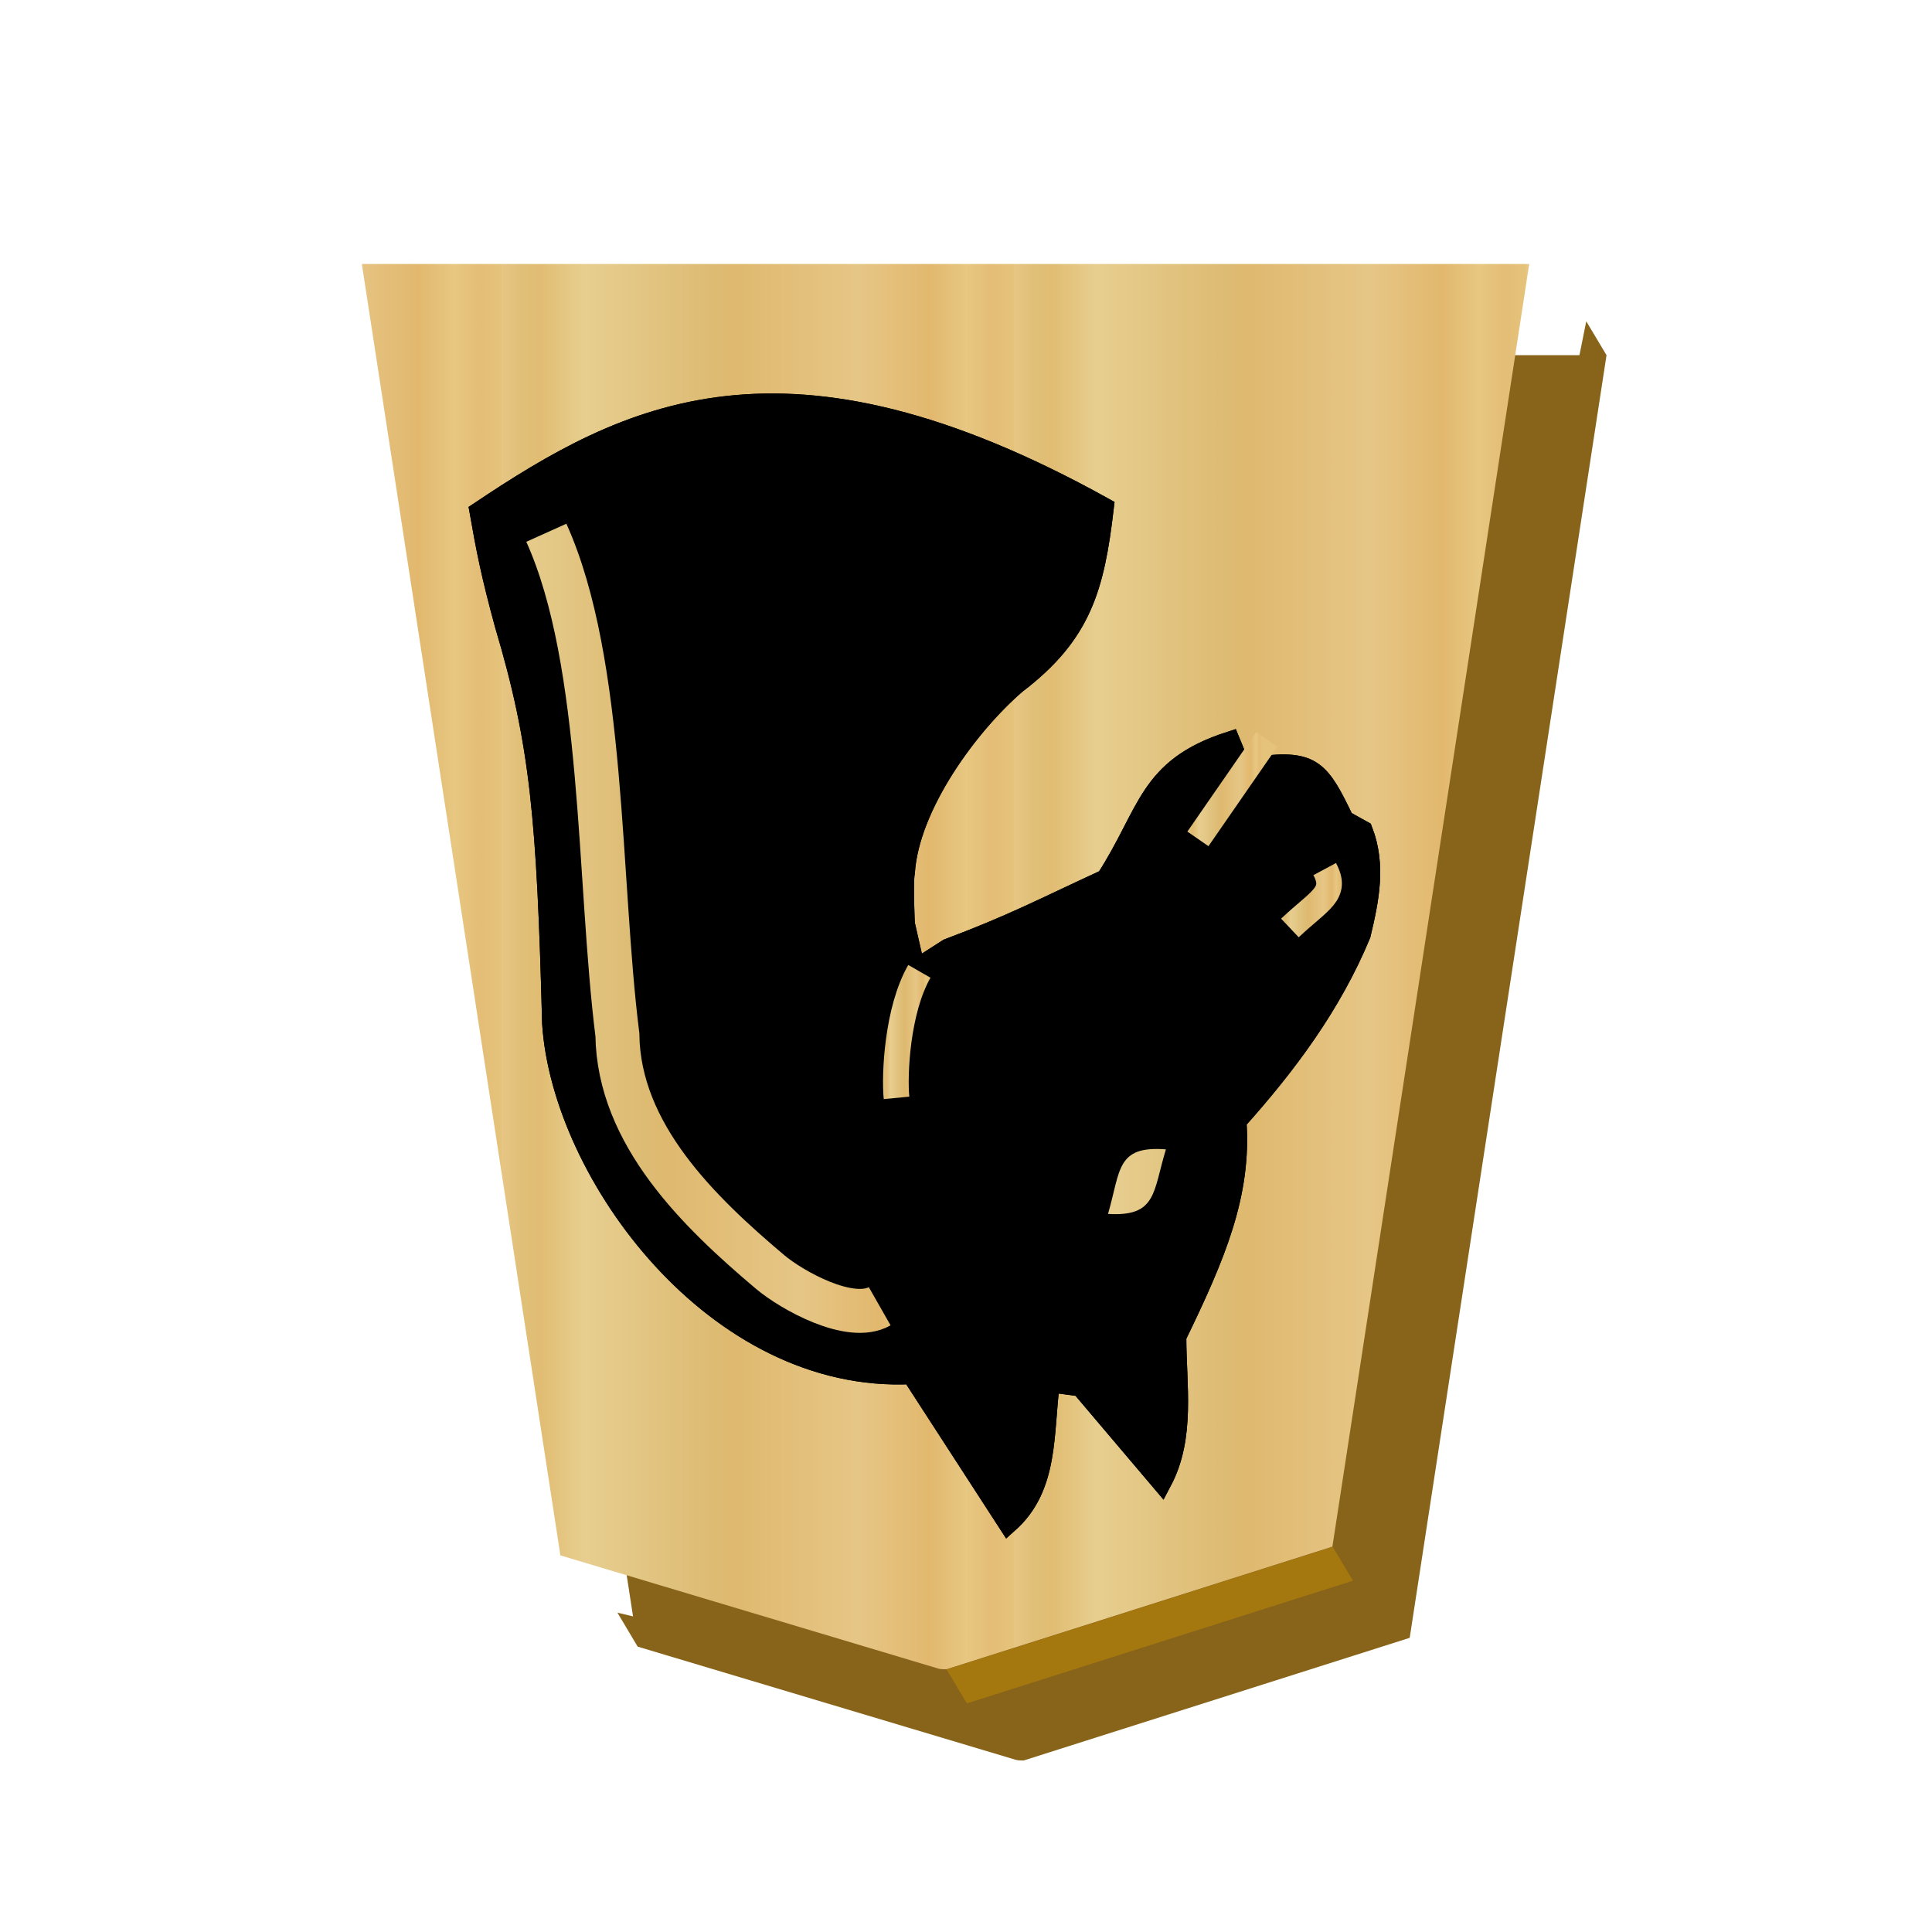 <svg viewBox="0 0 60 60" xmlns="http://www.w3.org/2000/svg" xmlns:xlink="http://www.w3.org/1999/xlink"><linearGradient id="a" gradientUnits="userSpaceOnUse" x1="-96.59" x2="-93.377" xlink:href="#f" y1="92.733" y2="92.733"/><linearGradient id="b" gradientUnits="userSpaceOnUse" x1="-134.375" x2="-104.096" xlink:href="#f" y1="82.638" y2="82.638"/><linearGradient id="c" gradientUnits="userSpaceOnUse" spreadMethod="repeat" x1="-136.475" x2="-99.186" xlink:href="#f" y1="99.718" y2="99.718"/><linearGradient id="d" gradientUnits="userSpaceOnUse" x1="373.592" x2="376.533" xlink:href="#f" y1="89.663" y2="89.663"/><linearGradient id="e" gradientUnits="userSpaceOnUse" spreadMethod="repeat" x1="-57.446" x2="-39.653" xlink:href="#f" y1="-2.331" y2="-2.331"/><linearGradient id="f"><stop offset="0" stop-color="#e5c37b"/><stop offset=".042" stop-color="#e4bd76"/><stop offset=".093" stop-color="#e7c781"/><stop offset=".165" stop-color="#e2b86e"/><stop offset=".305" stop-color="#e6c686"/><stop offset=".539" stop-color="#dfb96f"/><stop offset=".586" stop-color="#ddbb73"/><stop offset=".84" stop-color="#e7ce8f"/><stop offset=".924" stop-color="#e1bd73"/><stop offset=".962" stop-color="#e0bf78"/><stop offset="1" stop-color="#e7c685"/></linearGradient><linearGradient id="g" gradientUnits="userSpaceOnUse" x1="14.606" x2="16.266" xlink:href="#f" y1="36.113" y2="36.113"/><filter id="h"><feGaussianBlur in="SourceAlpha" result="blur" stdDeviation="2"/><feOffset dx="2" dy="2" result="offsetBlur"/><feBlend in="SourceGraphic" in2="offsetBlur"/></filter><g fill="#654b13" filter="url(#h)" transform="matrix(.894 0 0 .894 -84.656 -17.119)"><path d="m147.797 28.31-.236 1.177h-39.613l6.736 43.812-.542-.129.703 1.18 13.139 3.933c.093.026.192.016.27.022l13.41-4.261 6.837-44.557z" fill="#876419"/></g><path d="m-37.3-31.01-13.408 4.26-6.837 44.558h40.553l-6.898-44.862-13.138-3.935c-.094-.026-.193-.015-.271-.021z" fill="url(#e)" transform="matrix(-.894 0 0 -.894 -3.954 24.118)"/><g stroke-width="1.386"><path d="m36.073 46.008c.737-1.39.45-2.978.45-4.504 1.214-2.5 2.035-4.423 1.867-6.693 1.577-1.756 2.963-3.627 3.86-5.791.257-1.072.478-2.145.065-3.217l-.579-.322c-.747-1.548-.967-1.891-2.638-1.673l-.322 1.608-.45.773.321-2.06-.45-1.093c-2.56.824-2.502 2.201-3.845 4.273-2.032.939-2.914 1.414-4.907 2.161l-.9.58-1.352 2.252 1.223-2.188-.322-1.416s-.064-1.287 0-1.608c.136-2.074 1.973-4.579 3.46-5.858 2.033-1.549 2.426-2.987 2.718-5.468-9.927-5.509-14.797-2.928-19.37.129.2 1.138.355 1.948.784 3.515 1.099 3.685 1.303 6.014 1.469 12.379.307 4.667 5.084 11.19 11.159 10.88l2.998 4.628c1.262-1.124 1.077-2.792 1.286-4.376l.966.129z" stroke="#000" stroke-width=".638"/><g stroke="#fff"><path d="m28.57 30.147c-.692 1.207-.78 3.208-.71 3.931" fill="none" stroke-width=".797"/><path d="m34.43 37.683c1.521.094 1.394-.685 1.8-2.005-1.55-.12-1.405.658-1.8 2.005z" fill="#fff" stroke-width=".913"/><path d="m27.337 40.552c-.918.523-2.74-.504-3.405-1.065-2.202-1.86-4.705-4.27-4.744-7.371-.606-4.818-.38-11.538-2.208-15.595" fill="none" stroke-width="1.366"/></g></g><path d="m38.716 23.618-1.695 2.392m4.115.968c.412.77-.158.956-1.08 1.83" fill="none" stroke="#fff" stroke-width=".797"/><g stroke-width="1.386"><path d="m36.073 46.008c.737-1.39.45-2.978.45-4.504 1.214-2.5 2.035-4.423 1.867-6.693 1.577-1.756 2.963-3.627 3.86-5.791.257-1.072.478-2.145.065-3.217l-.579-.322c-.747-1.548-.967-1.891-2.638-1.673l-.322 1.608-.45.773.321-2.06-.45-1.093c-2.56.824-2.502 2.201-3.845 4.273-2.032.939-2.914 1.414-4.907 2.161l-.9.58-1.352 2.252 1.223-2.188-.322-1.416s-.064-1.287 0-1.608c.136-2.074 1.973-4.579 3.46-5.858 2.033-1.549 2.426-2.987 2.718-5.468-9.927-5.509-14.797-2.928-19.37.129.2 1.138.355 1.948.784 3.515 1.099 3.685 1.303 6.014 1.469 12.379.307 4.667 5.084 11.19 11.159 10.88l2.998 4.628c1.262-1.124 1.077-2.792 1.286-4.376l.966.129z" stroke="#000" stroke-width=".638"/><path d="m-95.839 96.831c1.504-2.624 1.695-6.972 1.543-8.543" fill="none" stroke="url(#a)" stroke-width="1.732" transform="matrix(-.46 0 0 -.46 -15.534 74.708)"/><path d="m-108.574 80.454c-3.305-.203-3.03 1.49-3.91 4.358 3.366.262 3.052-1.43 3.91-4.358z" fill="url(#b)" stroke="url(#b)" stroke-width="1.984" transform="matrix(-.46 0 0 -.46 -15.534 74.708)"/><path d="m-93.16 74.22c1.994-1.137 5.955 1.095 7.4 2.315 4.784 4.04 10.222 9.277 10.309 16.017 1.315 10.47.825 25.073 4.796 33.889" fill="none" stroke="url(#c)" stroke-width="2.968" transform="matrix(-.46 0 0 -.46 -15.534 74.708)"/></g><path d="m373.442 92.04 2.683-3.877" fill="none" stroke="url(#d)" stroke-width=".999" transform="matrix(-.797 0 0 -.797 336.974 96.318)"/><path d="m15.076 36.961c-.362-.676.138-.84.949-1.607" fill="none" stroke="url(#g)" stroke-width=".7" transform="matrix(-1.138 0 0 -1.138 58.296 69.052)"/><path d="m29.399 51.847.628 1.053 11.99-3.81-.628-1.052z" fill="#a5780f"/></svg>
